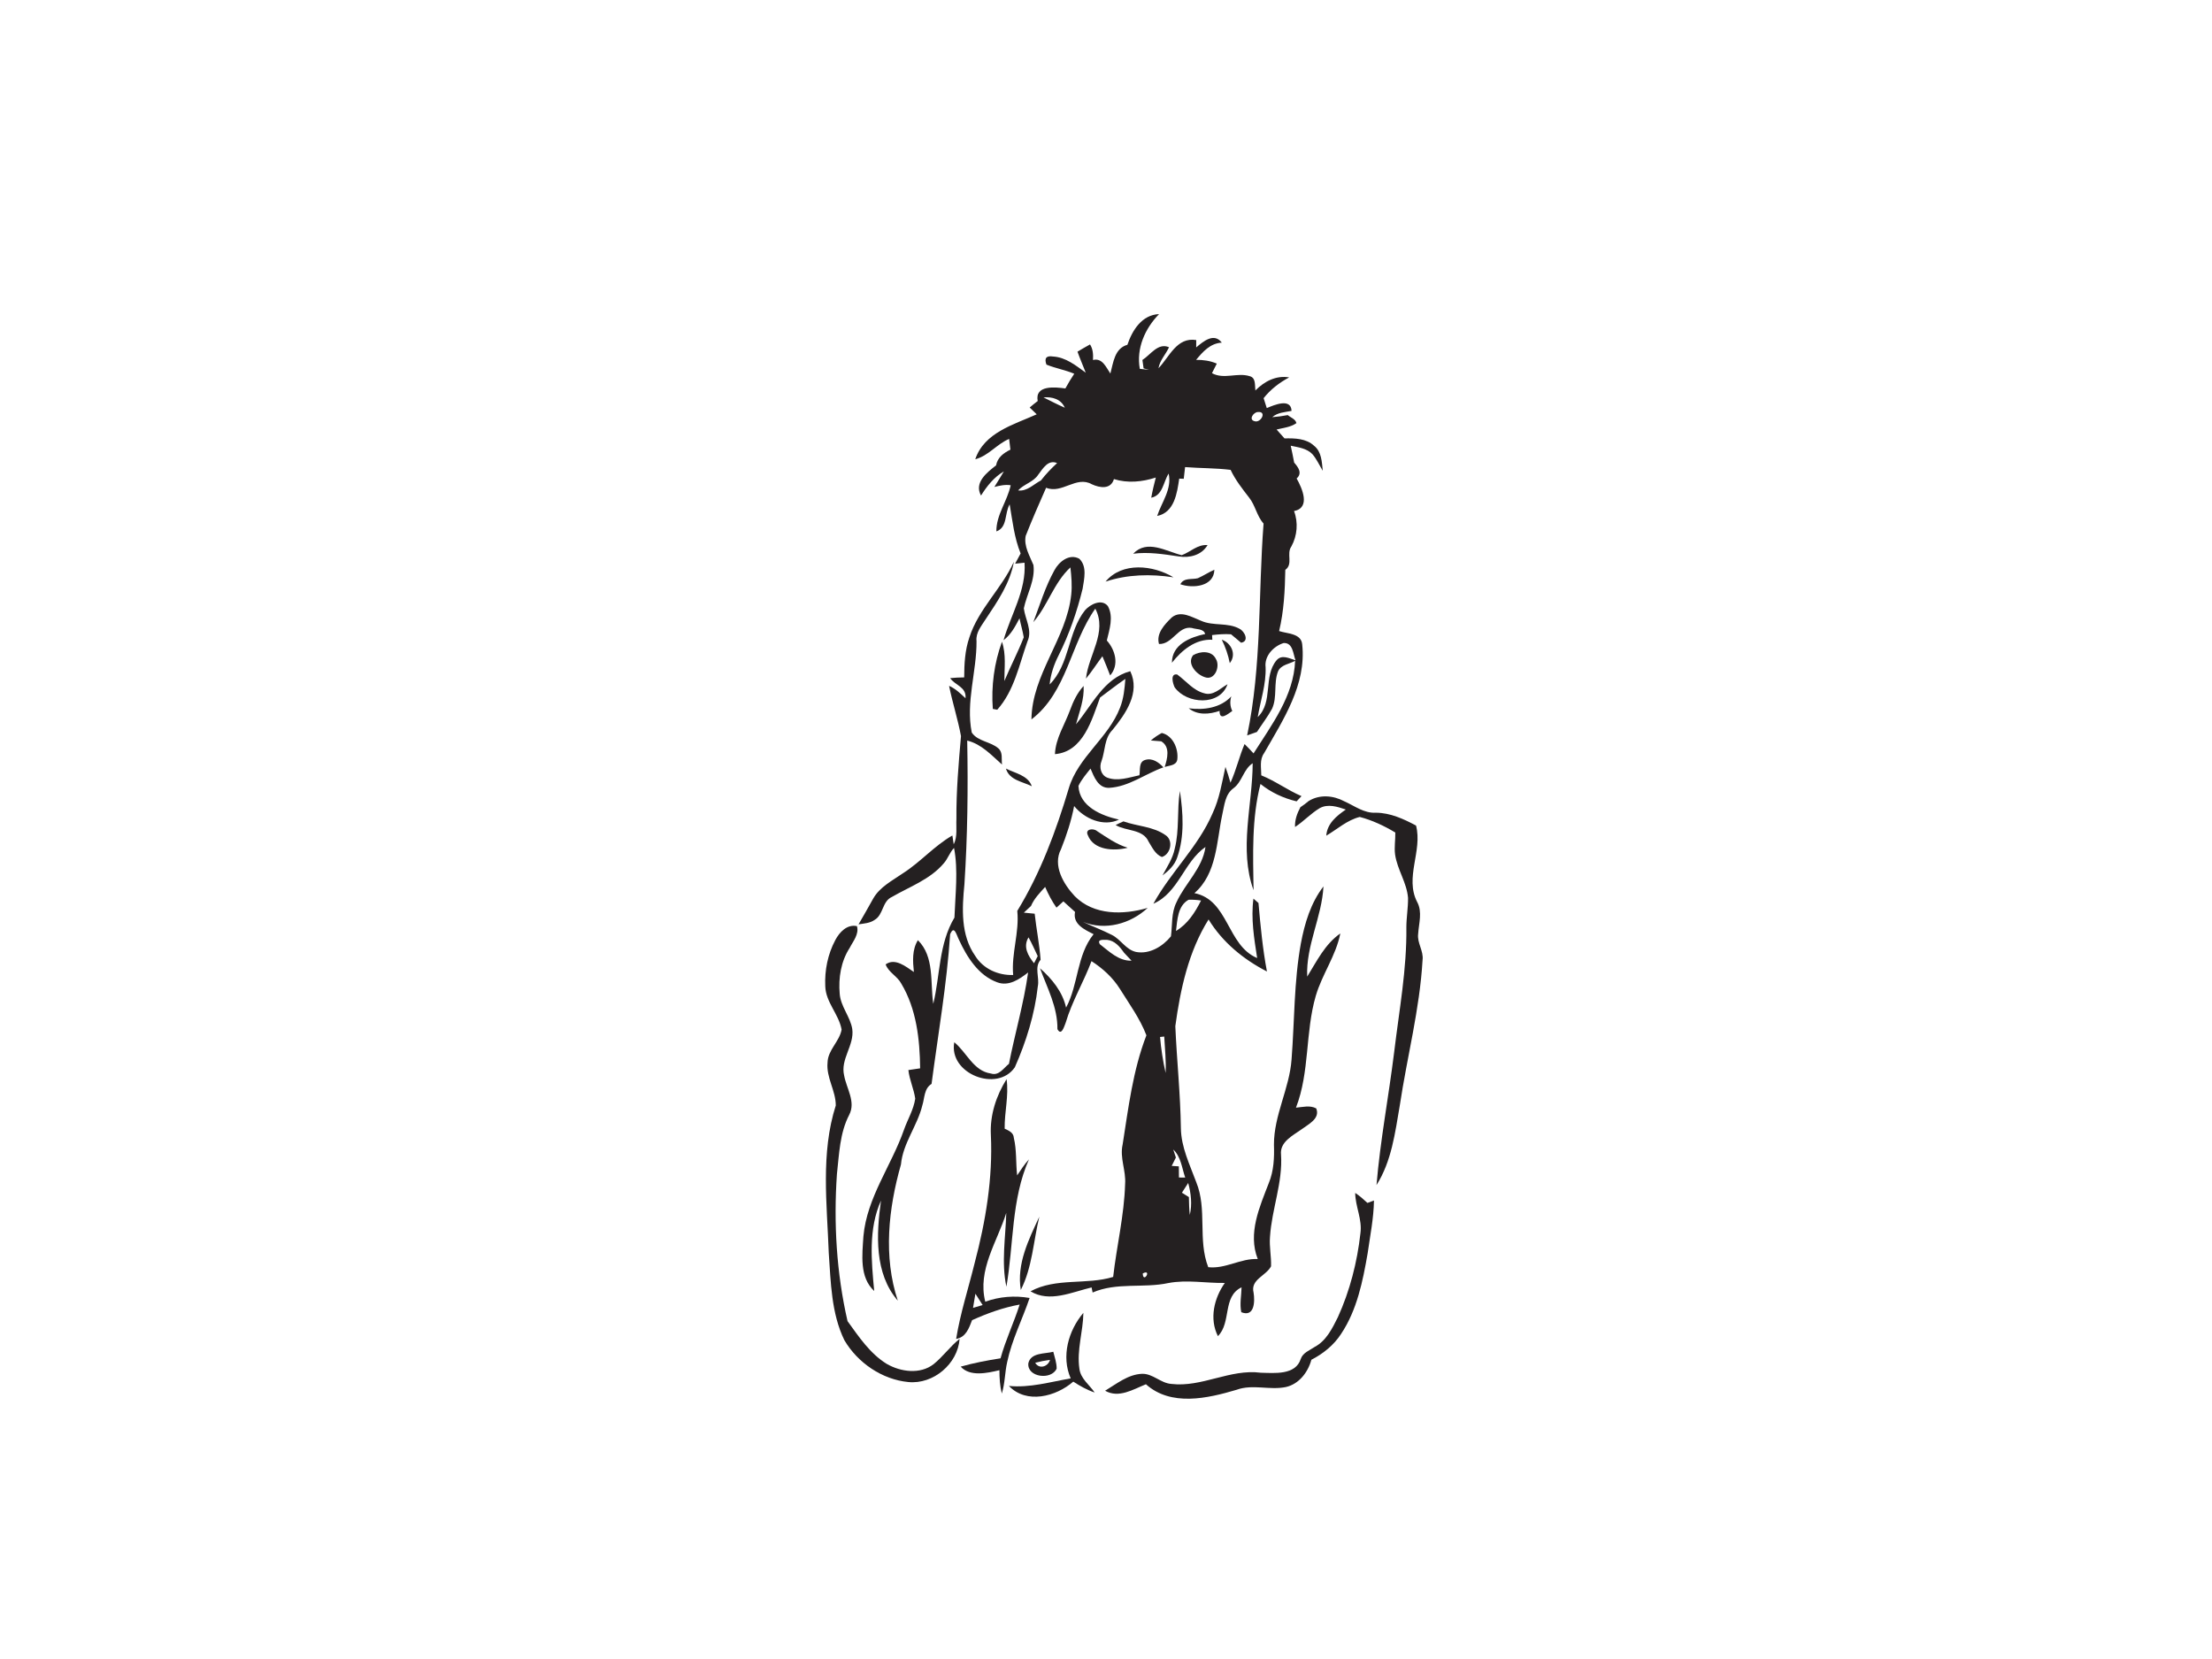 <?xml version="1.0" encoding="utf-8"?>
<!-- Generator: Adobe Illustrator 17.0.0, SVG Export Plug-In . SVG Version: 6.00 Build 0)  -->
<!DOCTYPE svg PUBLIC "-//W3C//DTD SVG 1.1//EN" "http://www.w3.org/Graphics/SVG/1.1/DTD/svg11.dtd">
<svg version="1.1" id="Layer_1" xmlns="http://www.w3.org/2000/svg" xmlns:xlink="http://www.w3.org/1999/xlink" x="0px" y="0px"
	 width="800px" height="600px" viewBox="0 0 800 600" enable-background="new 0 0 800 600" xml:space="preserve">
<path fill="#242021" d="M407.737,124.696c1.774-5.274,5.251-10.835,11.454-11.097c-5.096,5.215-8.299,12.418-6.965,19.8
	c0.845,0.095,2.536,0.274,3.381,0.357c-0.512-0.131-1.512-0.393-2.012-0.524c-0.107-0.762-0.321-2.286-0.429-3.048
	c2.941-1.857,5.655-6.358,9.632-4.596c-1.191,2.584-3.322,4.703-3.822,7.596c3.965-4.108,6.632-11.359,13.656-10.192
	c0,0.655-0.012,1.988-0.012,2.655c2.596-2.191,6.429-5.453,9.263-1.726c-4.179,0.226-6.822,3.262-9.299,6.227
	c2.56-0.024,5.12,0.321,7.489,1.357c-0.583,1.155-1.167,2.298-1.75,3.453c4.358,2.381,9.144-0.333,13.621,1.083
	c2.345,0.583,1.834,3.346,2.084,5.179c3.227-3.274,7.465-5.536,12.216-4.727c-3.548,1.893-6.739,4.346-9.239,7.513
	c0.369,1.191,0.75,2.381,1.143,3.584c2.703-1.131,8.751-3.739,8.965,1.012c-2.417,0.488-5.036,0.548-6.989,2.274
	c1.881-0.143,3.762-0.393,5.62-0.75c1.036,0.905,2.762,1.393,3.131,2.905c-2.107,1.488-4.751,1.703-7.179,2.31
	c0.953,1.06,1.905,2.131,2.869,3.215c3.691-0.083,7.822-0.012,10.692,2.667c2.738,2.155,2.798,5.87,3.143,9.037
	c-1.25-2-2.191-4.215-3.739-5.989c-2.036-2.155-5.132-2.488-7.858-3.072c0.452,2.024,0.869,4.06,1.25,6.108
	c1.464,1.667,3.072,3.822,0.893,5.739c1.988,3.536,5.155,10.585-0.941,11.787c1.572,4.143,1.167,8.93-0.964,12.799
	c-1.905,2.643,0.75,6.358-2.191,8.465c-0.131,7.418-0.5,14.871-2.238,22.134c2.881,0.976,7.989,0.786,8.346,4.81
	c1.584,14.561-6.882,27.277-13.764,39.326c-1.738,2.369-1.036,5.322-1.036,8.049c5.096,2.036,9.513,5.37,14.549,7.513
	c-0.595,0.619-1.191,1.25-1.774,1.893c-4.762-1.131-9.251-3.215-13.061-6.287c-3.238,12.561-2.679,25.586-2.512,38.421
	c-5.346-14.859-0.369-30.682-0.31-45.91c-3.346,2.155-3.762,6.644-6.918,9.013c-3.096,2.203-3.298,6.227-4.096,9.62
	c-2.072,9.727-1.917,21.288-10.061,28.337c12.394,2.453,11.74,18.895,22.693,23.479c-1.095-7.096-2.298-14.299-1.345-21.491
	c0.452,0.393,1.369,1.191,1.822,1.584c0.738,8.275,1.512,16.573,3.06,24.765c-8.513-4.381-16.085-10.585-21.11-18.812
	c-7.251,11.561-10.204,25.241-12.025,38.588c0.536,12.311,1.845,24.586,2.012,36.909c0.095,6.894,3.215,13.144,5.548,19.49
	c4.048,9.823,0.488,20.86,4.346,30.766c6.239,0.714,11.716-3.25,17.907-2.941c-3.655-9.311,0.667-18.824,4-27.491
	c1.81-4.393,2.012-9.18,1.857-13.859c-0.036-10.668,5.608-20.288,6.37-30.837c1.083-13.966,0.845-28.075,3.358-41.898
	c1.369-7.31,3.572-14.704,8.18-20.681c-0.572,11.12-6.382,21.384-5.882,32.623c3.465-5.572,6.429-11.763,11.978-15.609
	c-1.572,8.037-6.608,14.788-8.882,22.598c-3.846,13.204-2.143,27.48-7.156,40.41c2.417-0.202,5.036-0.964,7.322,0.262
	c1.524,3.691-2.834,5.715-5.251,7.537c-3.143,2.25-7.965,4.548-7.477,9.156c0.679,10.144-3.358,19.752-3.989,29.789
	c-0.298,3.548,0.512,7.072,0.381,10.632c-1.798,3.477-7.537,4.739-6.31,9.549c0.5,3.119,0.357,8.965-4.453,7.049
	c-0.631-2.977,0.036-6.013,0.095-9.001c-6.977,3.31-3.596,12.704-8.549,17.657c-3.167-6.286-1.393-13.728,2.5-19.24
	c-6.81,0.119-13.668-1.25-20.431,0.036c-9.049,1.941-18.681-0.357-27.384,3.429c-0.083-0.452-0.274-1.381-0.369-1.845
	c-7.06,1.667-15.228,5.596-22.086,1.405c9.239-5.001,20.145-2.238,29.885-5.203c1.274-11.228,4-22.3,4.322-33.623
	c0.357-4.81-1.988-9.454-0.905-14.216c2.095-13.323,3.715-26.896,8.608-39.541c-2.322-6.048-6.156-11.299-9.561-16.752
	c-2.584-4.132-6.227-7.453-10.299-10.073c-2.834,7.56-7.06,14.538-9.346,22.3c-0.464,1.095-1.512,5.024-2.977,2.286
	c0.107-7.882-3.667-14.835-6.298-22.015c4.322,3.834,8.132,8.453,9.43,14.228c4.512-8.418,3.786-18.907,9.954-26.551
	c-3.262-1.655-7.608-3.584-6.715-8.049c-1.417-1.286-2.822-2.548-4.215-3.822c-0.631,0.571-1.869,1.703-2.5,2.274
	c-1.655-2.334-2.965-4.882-4.096-7.489c-1.917,2.119-3.989,4.203-5.12,6.894c-0.869,0.798-1.738,1.584-2.584,2.405
	c1.298,0.119,2.607,0.25,3.917,0.381c0.619,5.572,1.726,11.073,2.143,16.657c-2.357,2.703-0.345,6.382-1,9.561
	c-1.119,10.12-4.203,20.026-8.311,29.313c-6.31,9.251-24.039,2.381-21.907-9.049c4.477,3.643,6.918,10.406,13.228,11.311
	c2.929,0.952,4.572-1.953,6.548-3.5c2.179-11.049,5.37-21.884,6.929-33.04c-3.131,2.441-6.989,5.12-11.168,3.56
	c-6.798-2.465-10.942-9.108-13.835-15.371c-0.869-1.655-1.726-5.584-3.203-1.988c-1.203,18.145-4.346,36.076-6.715,54.09
	c-2.738,1.703-2.477,5.072-3.346,7.81c-1.81,7.406-7.001,13.621-7.727,21.36c-4.524,15.919-6.441,33.266-1.131,49.244
	c-8.537-9.894-7.775-24.074-6.084-36.207c-4.62,10.287-3.477,21.824-2.453,32.706c-5.417-5.013-4.322-13.145-3.905-19.776
	c1.25-14.049,10.132-25.551,14.668-38.541c1.322-3.762,3.488-7.263,4.072-11.251c-0.5-3.524-2.084-6.787-2.477-10.335
	c1.06-0.155,3.191-0.476,4.251-0.631c-0.119-10.477-1.322-21.467-6.81-30.623c-1.429-2.715-4.62-4.06-5.667-6.965
	c3.429-2.477,7.346,0.822,10.216,2.75c-0.405-3.905-0.691-8.037,1.453-11.513c6.06,6.001,4.405,15.323,5.56,23.027
	c2.5-10.418,1.976-21.729,7.656-31.194c0.31-8.322,1.405-17.169-0.143-25.182c-1.572,1.572-2.215,3.881-3.715,5.548
	c-4.917,5.846-12.335,8.441-18.764,12.168c-3.548,1.584-3.036,6.453-6.251,8.299c-1.703,1.214-3.834,1.298-5.81,1.607
	c1.762-3.084,3.56-6.132,5.263-9.251c2.417-4.31,7.013-6.584,10.918-9.299c6.298-4.036,11.239-9.858,17.752-13.585
	c0.119,0.798,0.357,2.393,0.488,3.203c1.441-2.858,0.81-6.156,0.976-9.215c-0.083-10.001,0.786-19.979,1.655-29.932
	c-1.143-6.108-3.072-12.073-4.31-18.169c2.31,1,4.12,2.774,5.941,4.477c0.405-4.108-3.786-4.655-5.548-7.275
	c1.679-0.167,3.369-0.25,5.072-0.262c0.012-4.87,0.274-9.811,1.869-14.442c3.286-10.275,11.704-17.669,16.109-27.384
	c-1.393,7.751-5.917,14.359-10.204,20.776c-1.524,2.417-3.655,4.846-3.31,7.93c0.071,11.049-3.941,22.05-1.726,33.064
	c2.191,3.262,6.798,3.215,9.644,5.739c1.679,1.453,1.036,3.881,1.298,5.834c-3.822-3.393-7.418-7.394-12.585-8.668
	c0.333,17.335,0.119,34.683-1.012,51.994c-0.857,8.715-1.393,18.348,3.917,25.896c2.893,4.679,8.299,7.072,13.716,6.894
	c-0.702-7.81,2.286-15.383,1.488-23.181c8.394-13.728,14.026-28.92,18.609-44.279c3.358-11.406,14.347-18.252,18.55-29.218
	c1.322-3.31,1.655-6.894,1.929-10.406c-3.143,2.119-6.108,4.501-9.168,6.751c-2.965,8.049-6.084,19.621-16.3,20.455
	c0.238-5.763,3.536-10.632,5.453-15.895c1.155-3.167,2.607-6.263,4.917-8.763c0.286,4.81-1.524,9.299-2.75,13.847
	c5.882-6.989,10.013-16.585,19.621-19.193c3.691,7.775-1.655,15.359-6.382,21.193c-3.048,3.036-2.643,7.525-4.012,11.311
	c-0.905,2.143-0.286,5.024,2.024,5.977c3.81,1.464,7.894-0.048,11.68-0.845c0.357-1.905-0.345-4.858,2.107-5.548
	c2.584-0.786,4.905,0.881,6.572,2.691c-6.572,2.322-12.442,6.989-19.562,7.406c-4.012,0.191-5.524-3.953-6.798-6.953
	c-1.572,2-3.262,3.941-4.37,6.251c0.345,7.513,8.37,10.799,14.657,12.192c-5.62,2.726-12.49-0.322-16.216-4.905
	c-1.024,5.346-2.727,10.549-4.751,15.609c-3.096,5.882,0.905,12.656,4.977,16.99c6.894,6.977,17.574,6.822,26.372,4.239
	c-6.179,5.774-15.395,8.322-23.408,5.048c3.453,1.667,7.06,2.988,10.478,4.739c3.215,1.607,5.048,5.322,8.703,6.144
	c4.87,0.929,9.68-1.988,12.644-5.655c0.536-4.108,0.083-8.442,1.976-12.263c3.131-6.894,9.406-12.252,10.513-20.05
	c-7.834,5.441-9.727,16.538-18.848,20.526c6.263-11.454,16.204-20.55,21.395-32.647c2.5-5.322,3.429-11.156,4.667-16.847
	c0.691,1.881,1.262,3.798,1.822,5.727c2.06-4.524,3.155-9.406,5.096-13.978c1.107,1.083,2.191,2.215,3.25,3.381
	c6.536-10.311,14.549-20.776,15.038-33.48c-2.072,1.155-5.096,1.381-6.179,3.81c-1.691,4.322-0.214,9.263-2.167,13.526
	c-1.595,2.929-3.655,5.584-5.465,8.382c-1.191,0.417-2.381,0.833-3.548,1.262c5.322-25.194,3.989-51.09,5.941-76.628
	c-2.465-2.738-2.965-6.596-5.263-9.442c-2.453-3.167-4.941-6.334-6.656-9.977c-5.465-0.667-10.978-0.572-16.466-1
	c-0.167,1.405-0.322,2.81-0.476,4.227c-0.405-0.024-1.226-0.048-1.643-0.06c-0.762,5.203-1.738,12.263-7.977,13.502
	c1.643-5.024,5.417-9.727,4.155-15.323c-1.965,3.036-2.06,7.87-6.298,8.727c0.441-2.465,1.024-4.882,1.655-7.299
	c-4.905,1.584-10.168,2.119-15.145,0.56c-1.155,3.846-5.108,3.203-8.001,1.869c-5.632-3.203-10.763,3.608-16.526,1.262
	c-2.548,5.763-5.084,11.549-7.394,17.419c-0.714,3.739,1.453,7.179,2.81,10.537c0.702,5.489-2.381,10.43-3.477,15.657
	c0.488,3.953,3.155,7.953,1.333,11.906c-3.024,8.465-4.774,17.883-10.942,24.765l-1.607-0.298c-0.619-8.156,0.5-16.633,3.31-24.289
	c1.572,4.596,0.857,9.454,0.869,14.204c2.226-5.322,4.917-10.442,7.013-15.8c-0.381-2.322-1.072-4.596-1.536-6.882
	c-1.524,2.893-3.072,5.906-5.775,7.918c2.667-9.311,8.251-17.99,7.596-28.027c-0.845,0.083-2.56,0.262-3.417,0.357
	c0.667-1.238,1.333-2.465,2-3.691c-2.298-5.679-2.953-11.787-3.965-17.764c-1.893,3.167-0.702,8.358-4.81,9.775
	c-0.06-6.025,3.977-10.93,5.179-16.693c-2-0.321-3.977,0.143-5.894,0.619c1.131-1.881,2.334-3.715,3.429-5.62
	c-3.548,2.06-6.12,5.298-8.263,8.727c-2.596-4.691,2.155-8.346,5.441-10.906c0.524-2.869,2.738-4.501,5.191-5.691
	c-0.119-0.976-0.345-2.917-0.464-3.881c-4.465,1.869-7.477,6.108-12.251,7.358c3.25-9.68,13.895-12.513,22.229-16.252
	c-0.643-0.619-1.905-1.857-2.548-2.465c0.941-0.81,1.917-1.595,2.905-2.346c-1.107-5.858,6.31-5.048,10.001-4.548
	c0.988-1.834,2.084-3.596,3.215-5.322c-3.274-1.369-6.787-1.965-10.061-3.298c-0.845-2.334-0.048-3.31,2.381-2.929
	c4.62,0.262,8.251,3.262,11.835,5.846c-0.988-2.536-2.072-5.036-2.988-7.596c1.512-0.869,2.988-1.81,4.536-2.619
	c1.095,1.691,1.179,3.667,1.072,5.632c3.393-0.869,4.739,2.655,6.286,4.893C402.641,131.184,403.082,125.993,407.737,124.696
	 M414.607,140.364C415.203,141.09,415.203,141.09,414.607,140.364 M377.376,143.722c2.56,1.262,5.096,2.596,7.727,3.739
	C383.734,144.305,380.52,143.448,377.376,143.722 M454.969,149.02c-1.524-0.048-3.5,2.679-1.322,3.286
	C455.981,153.163,458.315,148.699,454.969,149.02 M375.483,171.689c-1.75,2.691-5.155,3.358-7.275,5.679
	c3.286,0.405,5.584-2.238,8.263-3.608c1.75-2.274,3.739-4.346,5.846-6.286C379.031,166.117,377.186,169.463,375.483,171.689
	 M457.72,241.317c0.226,6.167-1.845,12.025-2.846,18.026c5.715-5.501,1.917-14.692,6.787-20.514
	c1.893-2.262,4.632-0.702,6.894-0.012c-0.893-2.238-0.905-6.406-4.298-6.263C460.601,233.685,457.208,237.245,457.72,241.317
	 M425.311,336.698c4.239-2.524,6.918-6.715,9.061-11.013c-1.5-0.238-3.012-0.333-4.512-0.274
	C425.906,327.637,425.811,332.733,425.311,336.698 M371.983,339.008c-2.06,3.369-0.202,6.632,1.988,9.358
	c0.452-0.869,0.893-1.726,1.333-2.572C374.209,343.508,373.209,341.198,371.983,339.008 M397.784,341.496
	c3.405,2.619,6.798,6.084,11.454,5.953c-0.917-1-1.822-1.976-2.75-2.929c-1.488-2.143-3.334-4.346-6.12-4.62
	C399.332,339.972,396.593,339.496,397.784,341.496 M419.548,375.036c0.381,4.37,1.048,8.727,2.012,13.013
	c0.226-4.393-0.274-8.787-0.5-13.168C420.679,374.917,419.917,374.988,419.548,375.036 M424.323,415.731
	c0.238,0.726,0.714,2.179,0.952,2.905c-0.512,1-1.012,2-1.512,3.024c0.643,0.048,1.941,0.131,2.584,0.167
	c0.012,1.012,0.036,3.024,0.036,4.036c0.571,0,1.691,0.012,2.262,0.012C427.442,422.411,427.121,418.351,424.323,415.731
	 M427.454,431.364c0.631,0.393,1.893,1.179,2.524,1.572c0.06,2.143,0.071,4.31,0.333,6.465c0.893-3.822,0.441-7.822-0.583-11.561
	C428.954,428.995,428.204,430.185,427.454,431.364 M413.286,460.558C413.464,464.499,416.786,458.725,413.286,460.558z"/>
<path fill="#242021" d="M409.821,200.264c5.06-5.31,11.859-0.881,17.562,0.524c3.167-1.143,5.703-3.953,9.346-3.655
	c-2.107,3.643-6.513,4.762-10.43,4.108C420.834,200.431,415.345,199.538,409.821,200.264z"/>
<path fill="#242021" d="M381.329,206.265c1.655-3.12,5.417-6.179,9.037-4.179c2.881,2.81,1.726,7.31,1.179,10.835
	c-2.036,8.322-4.858,16.502-8.715,24.158c-1.655,3.274-2.846,6.787-3.215,10.466c7.334-7.322,6.501-18.955,12.823-26.872
	c1.881-2.131,6.001-4.227,8.227-1.488c2.155,3.893,0.583,8.441-0.369,12.454c3.072,3.441,4.56,8.846,1.202,12.644
	c-0.917-2.322-1.798-4.655-2.798-6.941c-2.024,2.667-3.798,5.513-5.941,8.084c0.857-8.465,7.822-16.835,3.37-25.301
	c-8.977,12.621-10.192,30.23-23.098,40.064c0.202-16.383,12.692-29.135,14.395-45.137c0.357-3.286,0.06-6.596-0.298-9.846
	c-5.989,5.525-8.156,13.74-13.418,19.824C376.079,218.719,378.055,212.183,381.329,206.265z"/>
<path fill="#242021" d="M399.832,210.349c6.001-7.215,17.252-5.977,24.574-1.548C416.179,207.539,407.773,207.718,399.832,210.349z"
	/>
<path fill="#242021" d="M433.217,209.123c2.048-0.917,3.929-2.155,5.977-3.084c-0.131,6.132-7.799,6.858-12.311,5.263
	C428.192,208.825,430.978,209.694,433.217,209.123z"/>
<path fill="#242021" d="M423.775,223.315c3.298-2.703,7.346-0.06,10.644,1.214c4.393,1.976,9.644,0.488,13.895,2.893
	c1.798,0.881,3.631,4.524,0.536,5.024c-1.25-0.976-2.381-2.084-3.631-3.048c-2.286-0.167-4.596,0.024-6.858,0.286
	c0.024,0.417,0.071,1.262,0.095,1.691c-6.072-0.345-11.085,3.81-14.609,8.311c-0.024-6.608,6.608-9.239,12.025-10.394
	c-0.572-2.024-3.274-1.619-4.846-2.191c-4.941-0.857-6.941,6.001-11.859,5.81C418.06,229.077,421.251,225.767,423.775,223.315z"/>
<path fill="#242021" d="M441.872,231.351c3.512,1.226,5.393,5.394,2.893,8.477C444.194,236.864,443.206,234.042,441.872,231.351z"/>
<path fill="#242021" d="M431.49,236.971c2.548-1.512,6.751-1.786,8.239,1.322c1.691,2.667-0.357,8.013-4.036,6.596
	C432.693,243.924,429.145,240.019,431.49,236.971z"/>
<path fill="#242021" d="M424.835,248.592c-0.691-1.417-1.691-5.096,0.905-4.655c3.203,2.31,5.798,5.786,9.787,6.798
	c3.298,1,5.81-1.798,8.43-3.274C441.158,255.474,429.157,254.64,424.835,248.592z"/>
<path fill="#242021" d="M429.907,256.164c5.513,0.714,11.43-0.083,15.407-4.31c-0.548,1.786-0.464,3.596,0.357,5.286
	c-1.583,1.072-4.679,3.762-4.596-0.036C437.348,258.379,433.145,258.748,429.907,256.164z"/>
<path fill="#242021" d="M416.215,267.808c1.226-1.06,2.548-1.965,3.965-2.715c4.06,0.952,6.072,5.751,5.608,9.585
	c-0.322,2.226-2.917,2.143-4.56,2.715c0.964-3.024,2.095-7.31-1.262-9.287C419.024,268.035,417.155,267.88,416.215,267.808z"/>
<path fill="#242021" d="M363.815,277.964c3.31,1.714,7.989,2.417,9.358,6.394C369.816,282.667,365.006,282.155,363.815,277.964z"/>
<path fill="#242021" d="M424.858,306.944c1.75-6.846,0.75-13.966,1.869-20.872c1.155,7.941,1.738,16.359-0.976,24.051
	c-0.905,2.762-3.072,4.798-5.322,6.501C422.084,313.481,424.156,310.48,424.858,306.944z"/>
<path fill="#242021" d="M473.293,289.704c3.929-2.453,8.882-2.048,12.859,0.083c3.727,1.643,7.179,4.405,11.478,4.143
	c5.203,0.036,10.001,2.25,14.502,4.643c2.405,9.215-4.179,18.788,0.405,27.646c1.965,3.631,0.595,7.703,0.357,11.549
	c-0.429,3.286,2.036,6.156,1.595,9.465c-1.024,17.764-5.608,35.04-8.239,52.59c-1.691,9.835-2.953,20.157-8.418,28.765
	c1.345-16.097,4.405-32.016,6.382-48.042c1.798-15.026,4.608-30.016,4.417-45.208c0.012-3.536,0.643-7.048,0.607-10.585
	c-0.441-5.525-3.881-10.216-4.679-15.657c-0.369-2.667,0.131-5.334,0.071-8.001c-4.001-2.405-8.334-4.441-12.859-5.632
	c-4.584,1.143-8.12,4.429-12.109,6.775c0.321-4.417,3.739-7.156,7.072-9.454c-3.012-1.024-6.501-2.167-9.489-0.476
	c-3.215,1.929-5.751,4.751-8.882,6.787c-0.119-2.56,0.762-4.941,1.941-7.156C471.352,291.252,472.34,290.514,473.293,289.704z"/>
<path fill="#242021" d="M403.487,298.395c0.917-0.476,1.857-0.917,2.822-1.333c5.013,1.798,10.739,1.81,15.216,4.977
	c2.953,1.905,1.881,6.894-1.31,7.906c-2.417-0.976-3.5-3.465-4.786-5.513C413.381,299.753,407.297,300.681,403.487,298.395z"/>
<path fill="#242021" d="M393.45,302.11c-1.191-2.369,2.06-2.655,3.31-1.536c3.536,2.298,6.977,4.798,11.085,6.025
	C402.915,307.873,395.569,307.539,393.45,302.11z"/>
<path fill="#242021" d="M302.105,339.984c1.5-2.858,4.25-5.798,7.822-5.036c0.833,2.917-1.381,5.417-2.619,7.858
	c-3.167,4.858-4.12,10.882-3.62,16.585c0.333,4.643,3.81,8.263,4.548,12.775c0.81,5.905-4.381,10.882-2.941,16.812
	c0.833,4.655,4.298,9.513,1.822,14.24c-3.417,6.584-3.62,14.168-4.429,21.395c-1.226,17.764-0.155,35.826,3.834,53.197
	c4.084,5.632,8.12,11.728,14.168,15.454c5.024,2.905,12.061,3.881,16.931,0.131c3.429-2.75,5.977-6.429,9.43-9.168
	c-0.667,9.049-9.489,16.502-18.526,15.609c-9.513-0.905-18.336-6.965-23.146-15.133c-4.739-9.739-4.893-20.872-5.644-31.456
	c-0.631-17.764-2.977-36.207,2.536-53.435c0.024-5.322-3.5-10.097-2.977-15.502c0.095-4.584,4.334-7.62,5.084-11.954
	c-1-5.56-5.715-9.846-5.906-15.633C298.2,350.961,299.379,345.08,302.105,339.984z"/>
<path fill="#242021" d="M358.362,410.481c-0.381-7.144,1.917-14.192,5.679-20.205c0.857,6.001-0.786,11.93-0.691,17.931
	c1.453,0.679,3.215,1.393,3.31,3.31c1.072,4.429,0.691,9.061,1.203,13.573c1.345-1.988,2.643-4.024,4.274-5.786
	c-6.441,14.537-5.489,30.73-8.156,46.065c-1.893-8.823-0.286-17.812-0.048-26.706c-3.286,10.501-10.501,20.61-7.596,32.123
	c5.132-1.881,10.656-2.286,16.038-1.357c-2.619,7.739-6.417,15.109-8.108,23.158c-0.869,3.762-0.774,7.703-1.953,11.418
	c-0.691-2.774-0.845-5.62-0.857-8.453c-4.393,1.048-10.656,2.441-14.014-1.286c4.727-1.345,9.561-2.25,14.418-3.012
	c1.834-6.656,4.822-12.894,6.918-19.443c-5.977,1.095-11.704,3.155-17.216,5.655c-1.107,2.881-2.238,6.191-5.763,6.775
	c1.512-9.323,4.453-18.324,6.703-27.468C356.493,441.699,359.089,426.113,358.362,410.481 M352.766,467.892
	c-0.286,1.691-0.572,3.405-0.857,5.12c1.155-0.357,2.31-0.703,3.477-1.024C354.493,470.631,353.624,469.262,352.766,467.892z"/>
<path fill="#242021" d="M490.128,431.436c1.595,1.036,3.012,2.322,4.429,3.619c0.595-0.226,1.762-0.655,2.357-0.881
	c-0.095,6.429-1.393,12.752-2.286,19.098c-1.75,10.085-3.834,20.526-9.62,29.182c-2.631,4.048-6.465,7.132-10.728,9.323
	c-1.226,4.512-4.453,8.763-9.192,9.858c-5.894,1.238-12.061-1.119-17.859,1c-10.513,3.131-23.717,6.132-32.79-2
	c-4.632,1.869-9.811,5.155-14.764,2.345c4.179-2.5,8.263-5.905,13.335-6.12c3.929-0.131,6.751,3.393,10.62,3.655
	c11.049,1.322,21.241-5.501,32.349-4.048c4.953,0.107,12.549,0.952,14.454-4.977c0.762-2.286,3.215-3.096,5.024-4.346
	c4.203-2.215,6.358-6.679,8.394-10.739c4.358-9.585,7.001-19.919,8.168-30.361C492.736,441.044,490.164,436.365,490.128,431.436z"/>
<path fill="#242021" d="M369.185,466.523c-1.56-9.418,2.869-18.216,6.703-26.491C373.733,448.866,373.376,458.308,369.185,466.523z"
	/>
<path fill="#242021" d="M387.235,498.515c-3.489-7.965-0.845-17.3,4.584-23.705c-0.083,6.751-2.453,13.418-1.441,20.193
	c0.417,3.608,3.608,5.798,5.525,8.62c-2.774-0.929-5.31-2.357-7.739-3.941c-6.227,5.429-16.907,8.227-23.289,1.56
	C372.483,501.992,379.829,499.789,387.235,498.515z"/>
<path fill="#242021" d="M371.912,493.05c0.881-3.953,5.989-3.358,9.025-4.167c0.5,2,1.226,3.977,1.214,6.084
	C380.293,499.23,371.4,498.17,371.912,493.05 M374.4,492.86c1.405,2.488,4.703,1.393,5.346-1.048
	C377.936,492.05,376.15,492.395,374.4,492.86z"/>
</svg>
